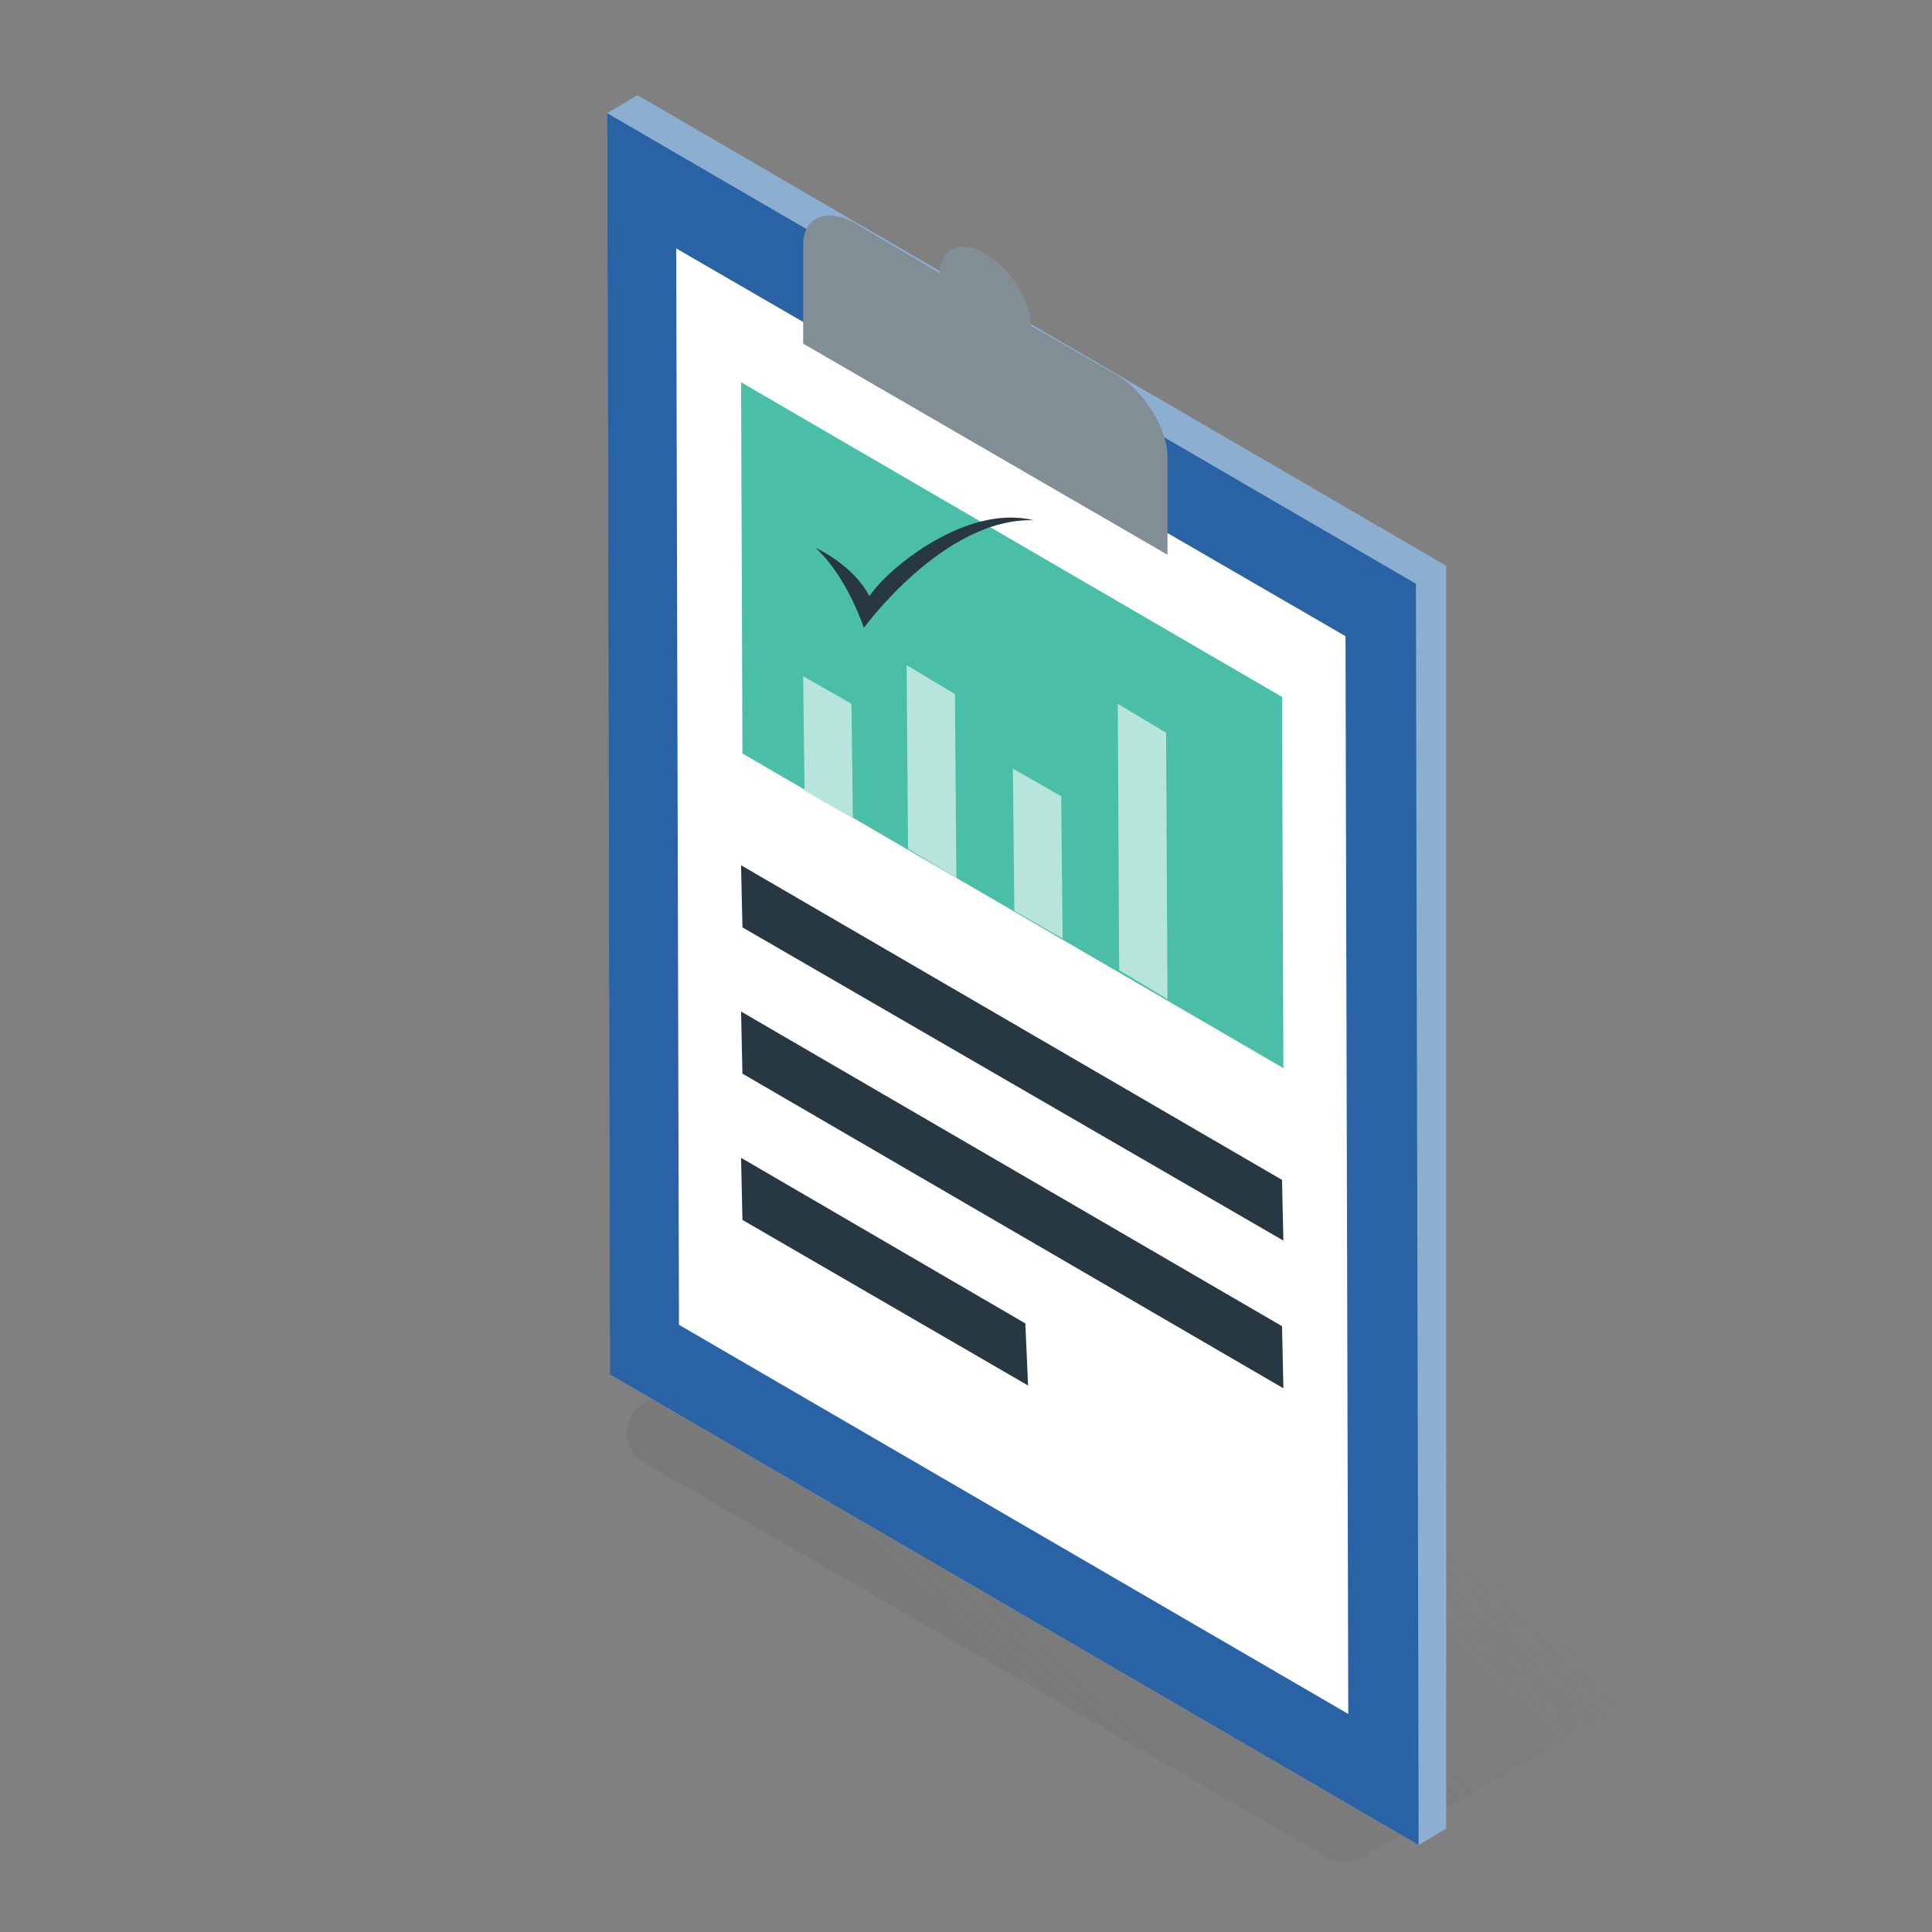 <?xml version="1.0" encoding="utf-8"?>
<!-- Generator: Adobe Illustrator 24.0.0, SVG Export Plug-In . SVG Version: 6.00 Build 0)  -->
<svg version="1.1" id="Layer_1" xmlns="http://www.w3.org/2000/svg" xmlns:xlink="http://www.w3.org/1999/xlink" x="0px" y="0px"
	 width="140px" height="140px" viewBox="0 0 140 140" style="enable-background:new 0 0 140 140;" xml:space="preserve">
<rect x="0" y="0" width="140" height="140" fill="#808080" stroke="none"/>
<style type="text/css">
	.st0{opacity:0.5;fill:url(#SVGID_1_);}
	.st1{fill:#8CAFD1;}
	.st2{fill:#2962A5;}
	.st3{fill:#FFFFFF;}
	.st4{fill:#828E96;}
	.st5{fill:#273842;}
	.st6{fill:#4BBEA8;}
	.st7{fill:#B7E5DC;}
</style>
<linearGradient id="SVGID_1_" gradientUnits="userSpaceOnUse" x1="-407.274" y1="98.162" x2="-382.369" y2="125.454" gradientTransform="matrix(-1 0 0 1 -309.233 0)">
	<stop  offset="0" style="stop-color:#6D6E70;stop-opacity:0"/>
	<stop  offset="1" style="stop-color:#6D6E70;stop-opacity:0.7"/>
</linearGradient>
<path class="st0" d="M46.7,101.7L75,85l54.3,31.8l-30.6,17.8c-0.8,0.4-1.7,0.4-2.5,0L46.7,106C45,105,45,102.6,46.7,101.7z"/>
<g>
	<g>
		<polygon class="st1" points="46.2,6.9 44,8.2 44.2,99.6 102.8,133.7 104.8,132.5 104.8,41 		"/>
	</g>
	<g>
		<polygon class="st2" points="44,8.2 44.2,99.6 102.8,133.7 102.6,42.3 		"/>
	</g>
	<g>
		<polygon class="st3" points="49,18 49.2,96 97.7,124.2 97.5,46.1 		"/>
	</g>
	<path class="st4" d="M84.6,33.1c0-1-0.4-2.2-1.1-3.3c-0.7-1.1-1.6-2.1-2.7-2.7l-6.1-3.5c0-1.8-1.5-4.2-3.3-5.2
		c-1.8-1.1-3.3-0.4-3.3,1.4L62,16.2c-2.1-1.2-3.8-0.5-3.8,1.6v7.1l26.4,15.3V33.1z"/>
	<g>
		<polygon class="st5" points="53.7,73.3 53.8,77.8 93,100.6 92.9,96.1 		"/>
	</g>
	<g>
		<polygon class="st5" points="53.7,83.9 53.8,88.4 74.5,100.4 74.3,95.9 		"/>
	</g>
	<g>
		<polygon class="st5" points="53.7,62.7 53.8,67.2 93,89.9 92.9,85.5 		"/>
	</g>
	<g>
		<polygon class="st6" points="53.7,27.7 53.8,54.6 93,77.4 92.9,50.5 		"/>
	</g>
	<g>
		<polygon class="st7" points="58.2,49 58.3,57.3 61.8,59.3 61.7,51 		"/>
	</g>
	<g>
		<polygon class="st7" points="65.7,48.2 65.8,61.5 69.3,63.6 69.2,50.3 		"/>
	</g>
	<g>
		<polygon class="st7" points="73.4,55.7 73.5,66 77,68 76.9,57.7 		"/>
	</g>
	<g>
		<polygon class="st7" points="81,51 81.1,70.3 84.6,72.4 84.5,53.1 		"/>
	</g>
</g>
<path class="st5" d="M74.9,37.7c-6.5-0.2-12.3,7.8-12.3,7.8s-1.2-3.7-3.5-5.8c0,0,2.7,1.2,3.9,3.5C64.4,41.1,70.1,36.5,74.9,37.7z"
	/>
</svg>
